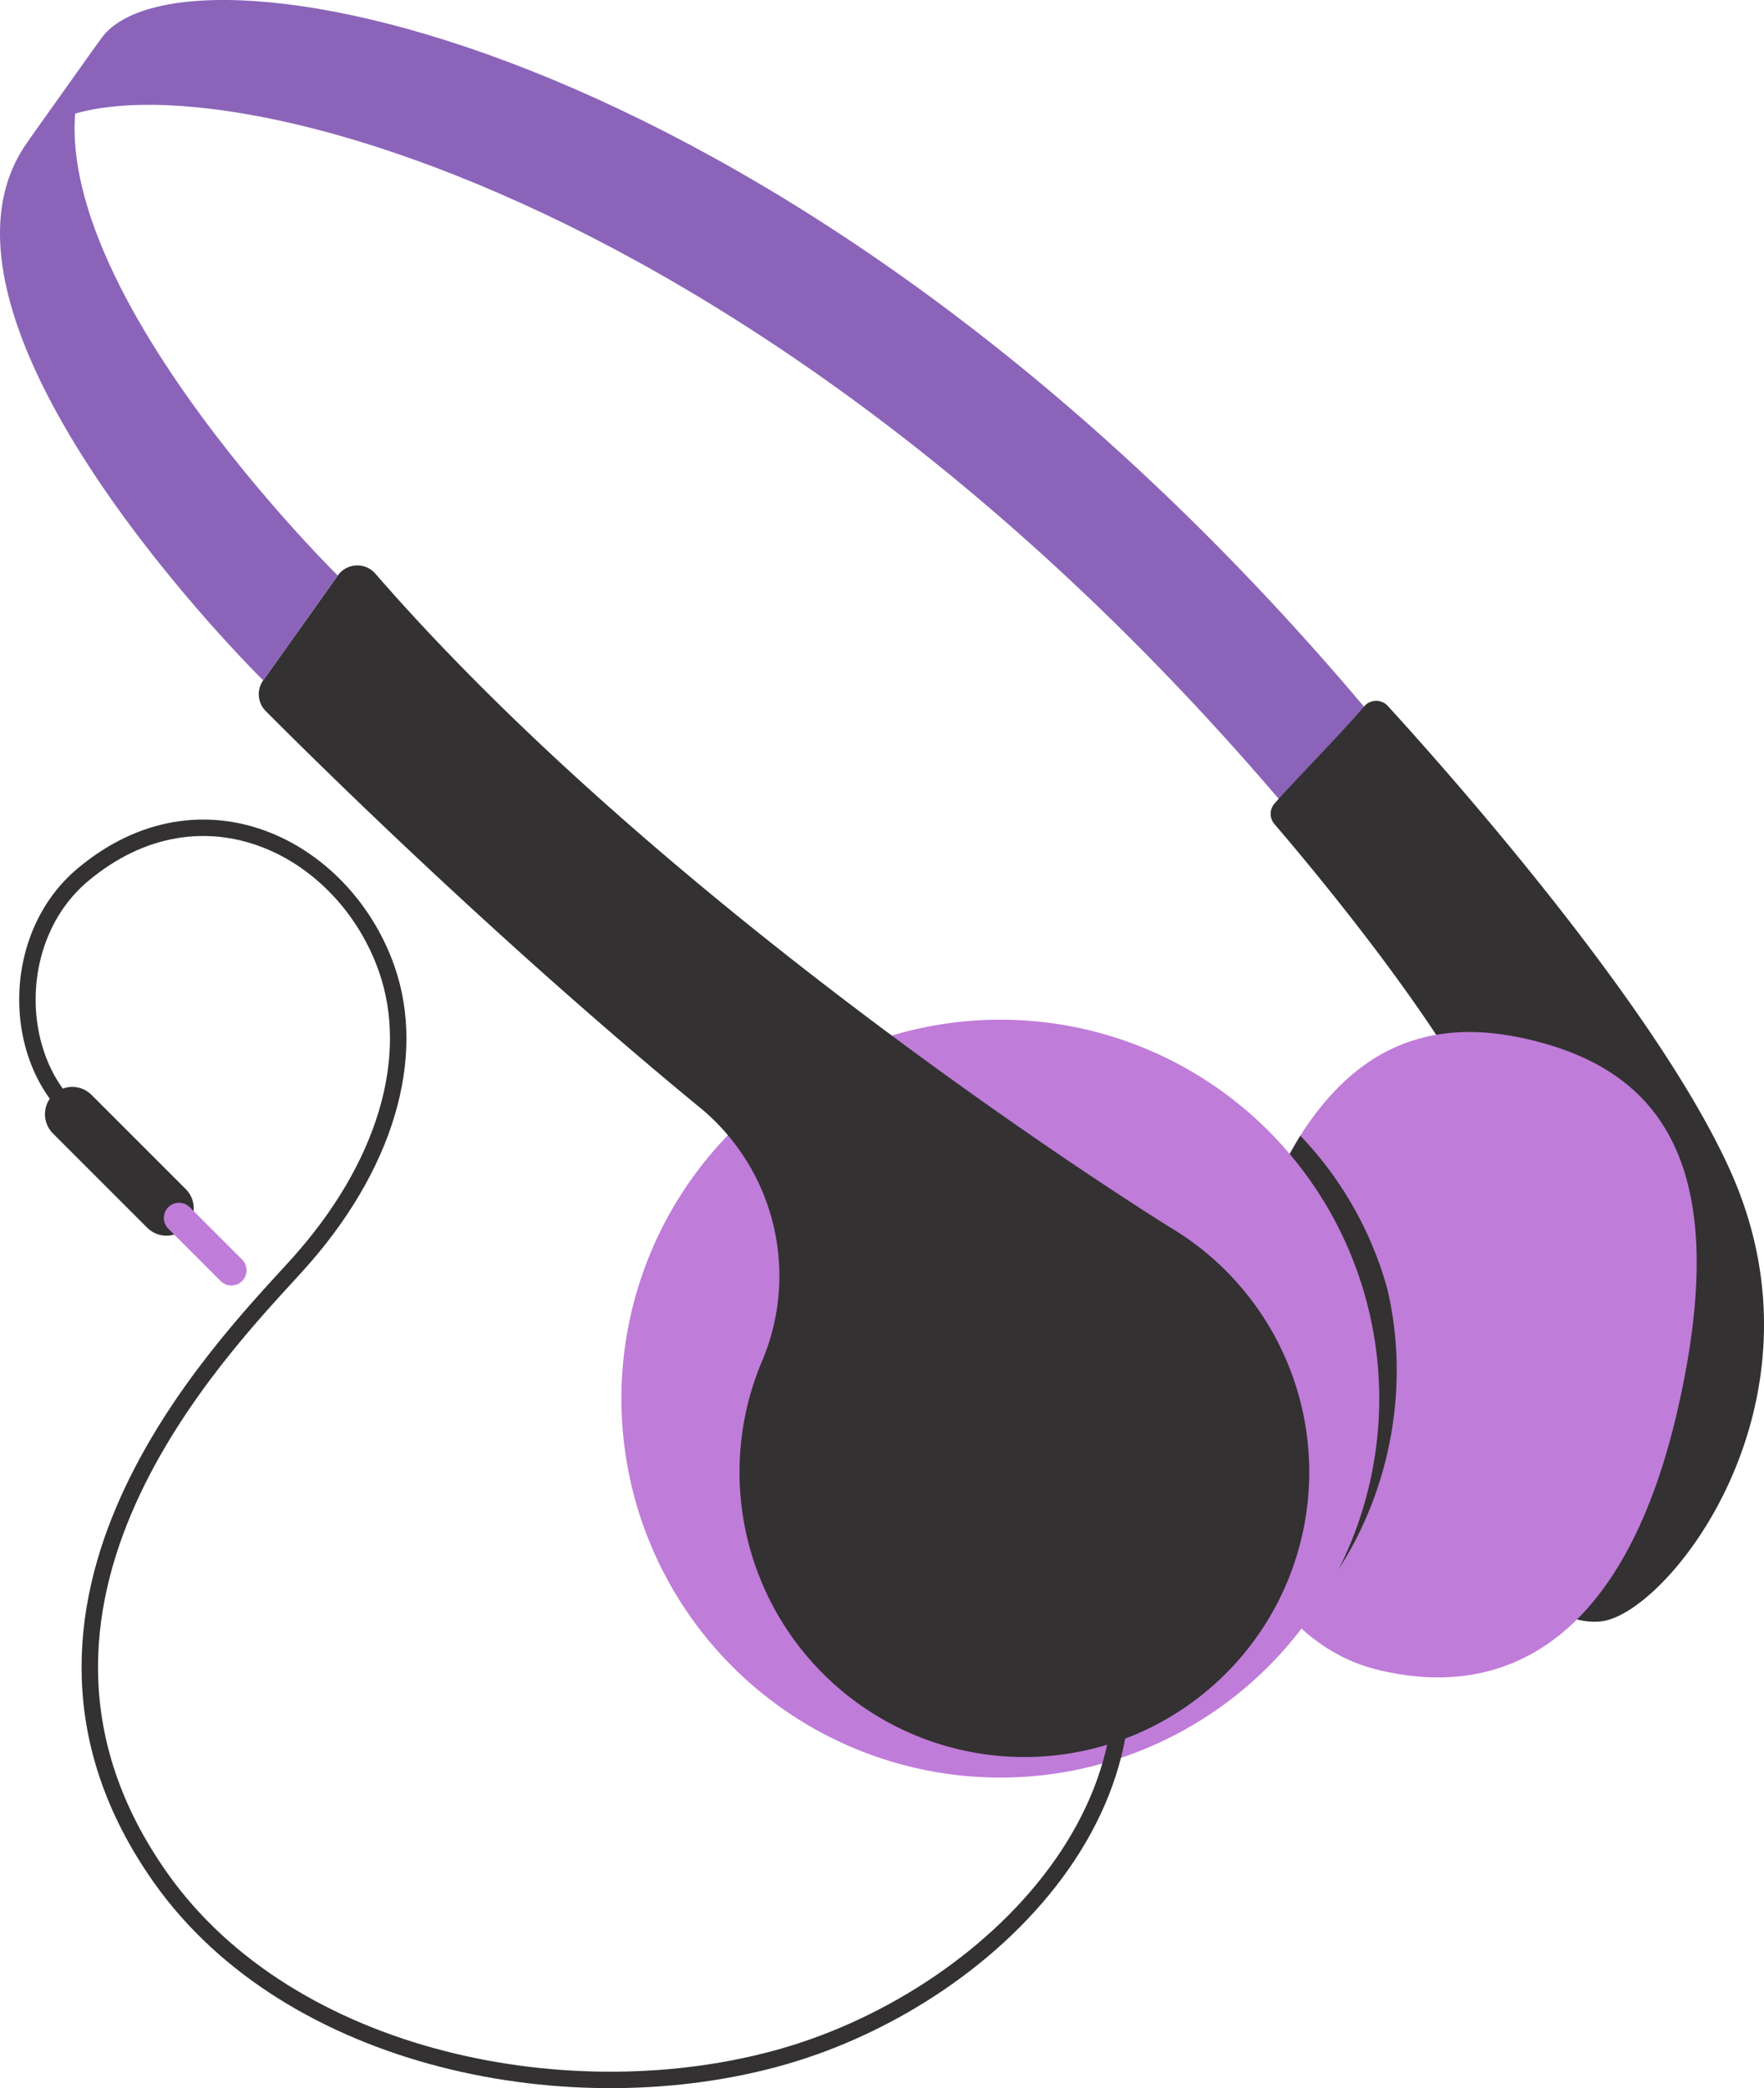 <svg id="Grupo_1093882" data-name="Grupo 1093882" xmlns="http://www.w3.org/2000/svg" xmlns:xlink="http://www.w3.org/1999/xlink" width="116.417" height="137.8" viewBox="0 0 116.417 137.8">
  <defs>
    <clipPath id="clip-path">
      <rect id="Rectángulo_391714" data-name="Rectángulo 391714" width="116.417" height="137.8" fill="none"/>
    </clipPath>
  </defs>
  <g id="Grupo_1093879" data-name="Grupo 1093879" clip-path="url(#clip-path)">
    <path id="Trazado_627885" data-name="Trazado 627885" d="M1.809,9.385c5.464-7.3,45.971-.042,83.284,44.161l4.923-6.917C52.7,2.427,12.195-4.836,6.732,2.468Z" fill="#8b64b9"/>
    <path id="Trazado_627886" data-name="Trazado 627886" d="M99.477,104.419s3.5,2.928,6.241,2.572c4.388-.57,15.316-14.3,8.536-29.593C109.382,66.409,95.148,50.48,91.59,46.589a1.041,1.041,0,0,0-1.573.04c-1.2,1.456-4.795,5.124-5.9,6.394a1.036,1.036,0,0,0-.008,1.36c2.445,2.85,11.548,13.71,14.45,20.632Z" fill="#333132"/>
    <path id="Trazado_627887" data-name="Trazado 627887" d="M81.375,85.74c-3.118,11.393,1.354,22.393,9.452,24.427s16.266-1.418,19.874-17.06c3.8-16.489-1.354-22.393-9.452-24.427S85.82,69.5,81.375,85.74" fill="#c07cd9"/>
    <path id="Trazado_627888" data-name="Trazado 627888" d="M85.815,74.945a23.769,23.769,0,0,1,5.733,10.08c2,8.4-.96,17.1-6.072,22.034-3.653-3.688-6.612-12.142-4.1-21.319a39.815,39.815,0,0,1,4.44-10.795" fill="#333132"/>
    <path id="Trazado_627889" data-name="Trazado 627889" d="M41.967,99.148a25.007,25.007,0,1,0,17.2-30.9,25.007,25.007,0,0,0-17.2,30.9" fill="#c07cd9"/>
    <path id="Trazado_627890" data-name="Trazado 627890" d="M46.259,73.148C32.893,62.165,20.906,50.309,17.539,46.927a1.579,1.579,0,0,1-.168-2.031l4.923-6.917a1.577,1.577,0,0,1,2.472-.129C44.9,61.014,77.23,81,77.23,81l0,0a18.8,18.8,0,1,1-26.971,8.9,14.387,14.387,0,0,0-4-16.755" fill="#333132"/>
    <path id="Trazado_627891" data-name="Trazado 627891" d="M1.809,9.385C-6.664,21.258,17.37,44.9,17.37,44.9l4.923-6.917S-1.741,14.342,6.732,2.468Z" fill="#8b64b9"/>
    <path id="Trazado_627892" data-name="Trazado 627892" d="M71.5,101.766c8.411,15.545-5.614,29.867-19.756,33.936-13.891,4-32.566.37-41.148-11.788-12.7-17.99,3.989-34.9,8.957-40.371,5.921-6.516,8-13.779,5.972-19.592C22.752,55.992,13.368,51.1,5.463,57.733c-5.011,4.207-4.73,12.693,0,16.224" fill="none" stroke="#333132" stroke-linecap="round" stroke-linejoin="round" stroke-width="1.085"/>
    <path id="Trazado_627893" data-name="Trazado 627893" d="M12.258,81.017h0a1.8,1.8,0,0,1-2.546,0L3.495,74.8a1.8,1.8,0,0,1,2.546-2.546l6.217,6.217a1.8,1.8,0,0,1,0,2.546" fill="#333132"/>
    <path id="Trazado_627894" data-name="Trazado 627894" d="M15.978,84.538h0a1,1,0,0,1-1.415,0l-3.456-3.455a1,1,0,1,1,1.416-1.416l3.455,3.456a1,1,0,0,1,0,1.415" fill="#c07cd9"/>
  </g>
</svg>

